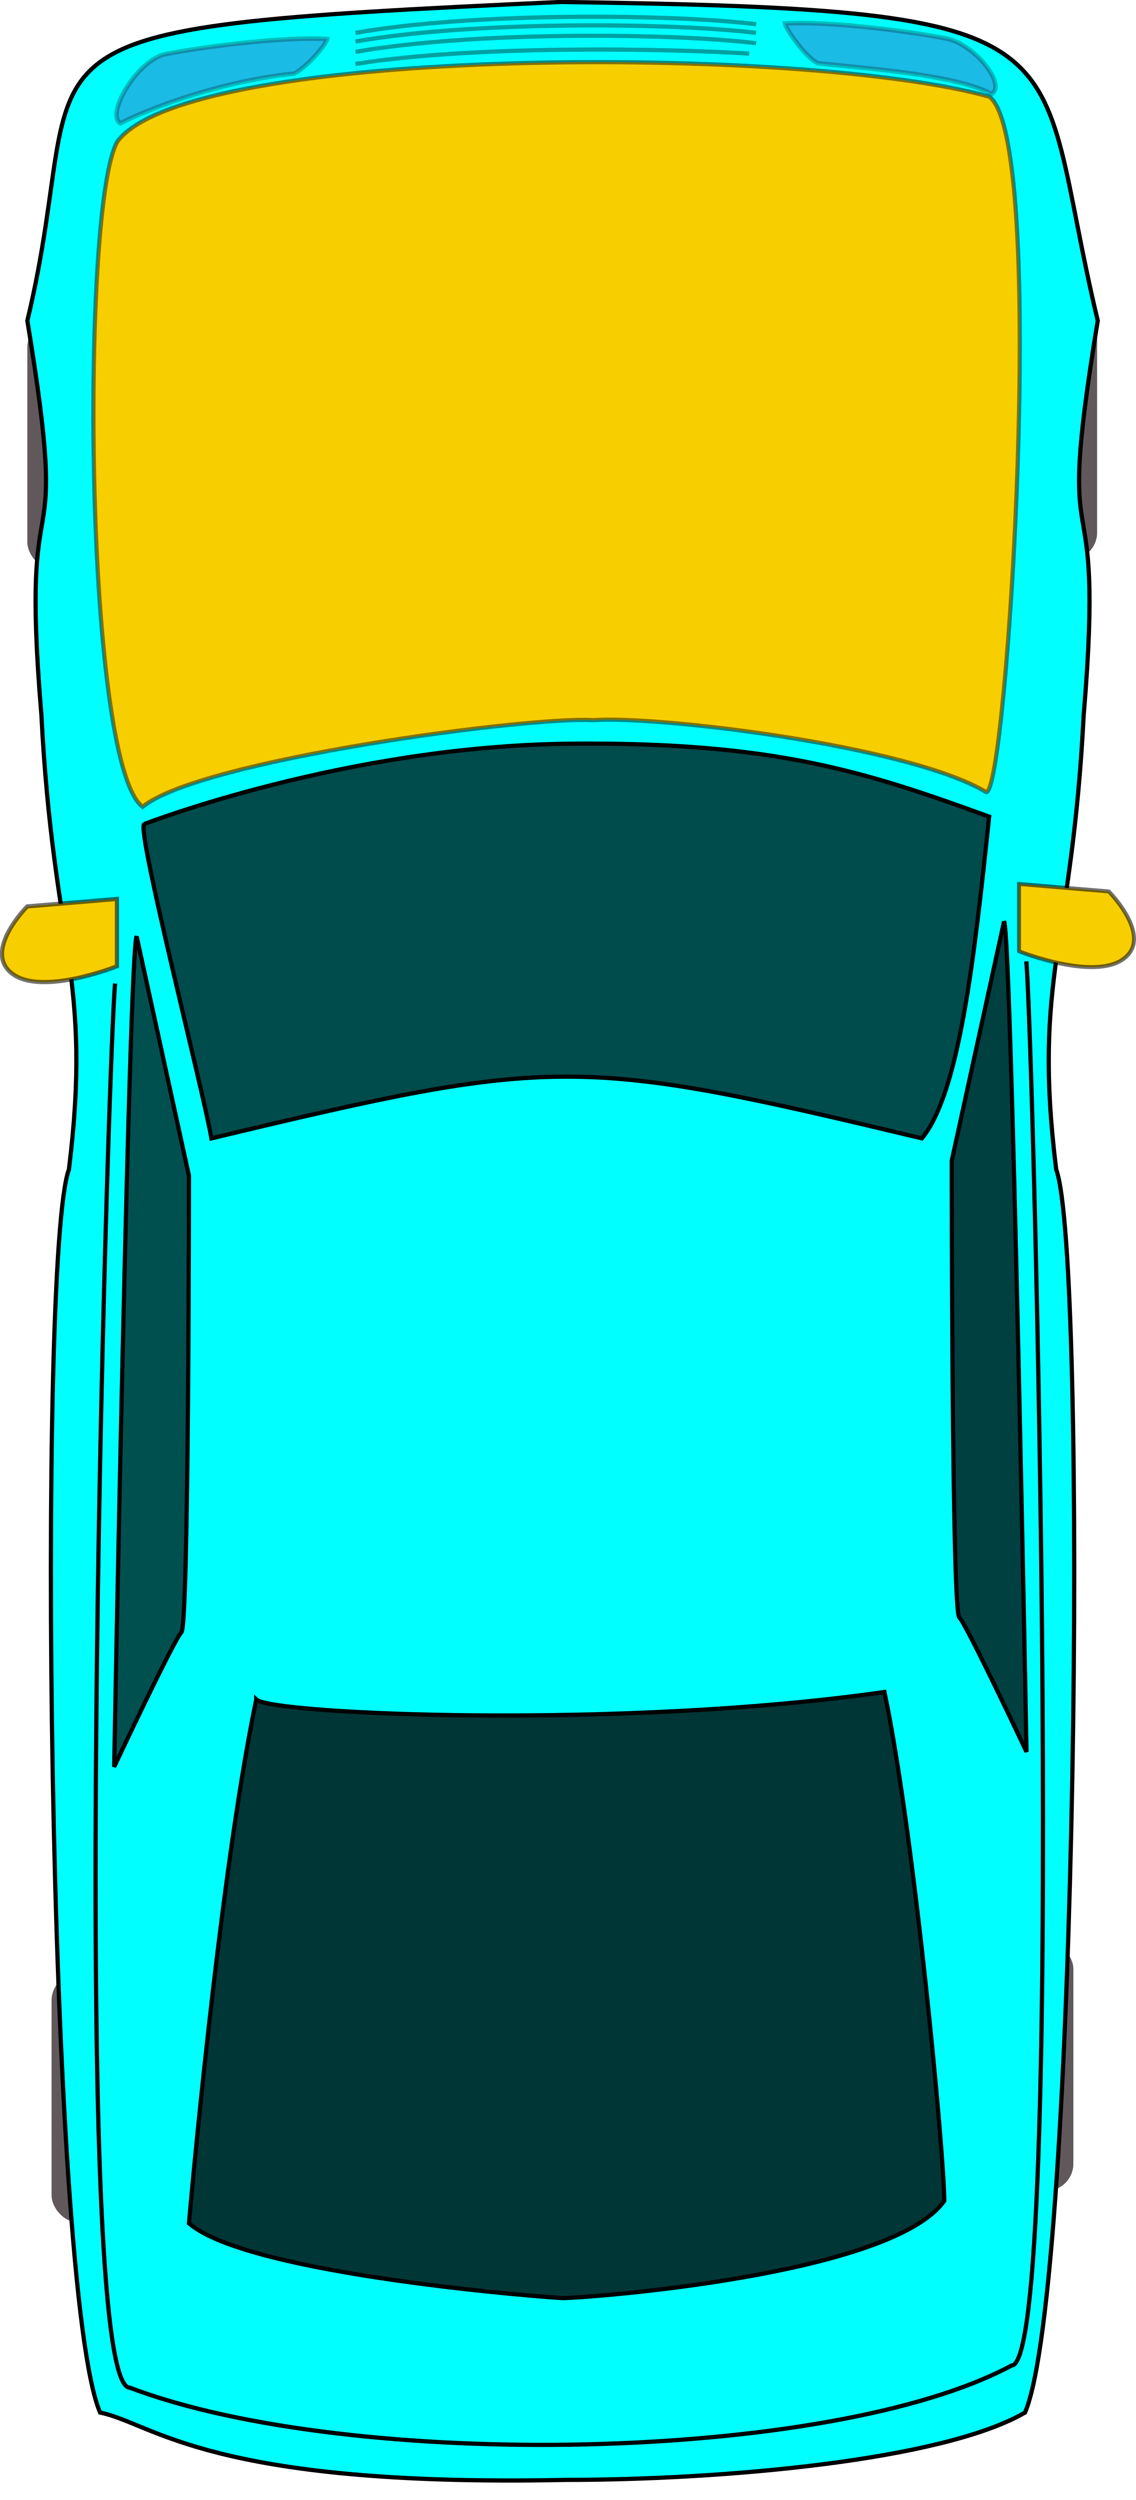 <?xml version="1.0"?>
<svg xmlns:rdf="http://www.w3.org/1999/02/22-rdf-syntax-ns#" xmlns="http://www.w3.org/2000/svg" xmlns:cc="http://creativecommons.org/ns#" xmlns:xlink="http://www.w3.org/1999/xlink" xmlns:dc="http://purl.org/dc/elements/1.1/" id="svg171" viewBox="0 0 358.85 789.36" version="1.0">
 <defs id="defs173">
  <linearGradient id="linearGradient239">
   <stop id="stop240" stop-color="cyan" offset="0"/>
   <stop id="stop241" stop-color="cyan" offset="1"/>
  </linearGradient>
  <radialGradient id="radialGradient3189" xlink:href="#linearGradient239" gradientUnits="userSpaceOnUse" cy="819.9" cx="378.79" gradientTransform="matrix(1.169 0 0 .938 -273.1 -147.55)" r="115.39"/>
  <radialGradient id="radialGradient3193" xlink:href="#linearGradient239" gradientUnits="userSpaceOnUse" cy="598.63" cx="294.43" gradientTransform="matrix(1.504 0 0 .742 -264.04 -146.71)" r="91.234"/>
  <radialGradient id="radialGradient3197" xlink:href="#linearGradient239" gradientUnits="userSpaceOnUse" cy="153.65" cx="897.24" gradientTransform="matrix(-.391 0 0 3.633 703.38 -167.47)" r="15.849"/>
  <radialGradient id="radialGradient3200" xlink:href="#linearGradient239" gradientUnits="userSpaceOnUse" cy="153.65" cx="897.24" gradientTransform="matrix(.391 0 0 3.633 -343 -162.47)" r="15.849"/>
  <radialGradient id="radialGradient3205" xlink:href="#linearGradient239" gradientUnits="userSpaceOnUse" cy="319.37" cx="657.76" gradientTransform="matrix(.658 0 0 1.52 -252.14 -111.82)" r="1269.3"/>
 </defs>
 <rect id="rect959" fill-rule="evenodd" rx="8.585" ry="8.585" height="78.696" width="27.775" y="623.04" x="16.287" stroke-width="1pt" fill="#60585a"/>
 <rect id="rect958" fill-rule="evenodd" rx="8.585" ry="8.585" height="78.696" width="27.775" y="613.04" x="311.29" stroke-width="1pt" fill="#60585a"/>
 <g id="g786" fill="cyan" transform="matrix(-1 0 0 -1 282.65 766.12)">
  <path id="path787" d="m76.616 699.19c-5.473-0.321-11.137-0.388-16.567 0.34-3.573 0.712-11.473 3.767-7.655 8.677 5.245 5.042 14.531 4.269 21.161 3.703l0.514 5.994c-9.129 0.75-20.165 0.992-26.841-6.329-5.981-9.521 3.376-16.399 12.025-18.017 5.782-0.733 11.564-0.349 17.362-0.688v6.32z"/>
  <path id="path788" d="m76.616 699.19c-5.473-0.321-11.137-0.388-16.567 0.34-3.573 0.712-11.473 3.767-7.655 8.677 5.245 5.042 14.531 4.269 21.161 3.703l0.514 5.994c-9.129 0.75-20.165 0.992-26.841-6.329-5.981-9.521 3.376-16.399 12.025-18.017 5.782-0.733 11.564-0.349 17.362-0.688v6.32z" transform="matrix(1 0 0 -1 0 1430)"/>
  <path id="path789" d="m97.472 715.31c-1.499-0.143-3.039-0.081-4.542-0.089-1.272-0.004-5.54-0.655-6.332 0.724-0.279 0.983 0.196 2.108 1.022 2.657 2.002 1.029 4.705 0.505 6.853 0.402 2.628-0.126 6.192-0.416 6.995 2.782 0.249 2.611-1.378 5.115-3.407 6.63-2.685 1.651-5.741 1.346-8.736 0.969-1.783-0.237-3.562-0.51-5.35-0.711l0.329-2.76c1.794 0.214 3.576 0.511 5.367 0.748 2.19 0.268 4.703 0.675 6.709-0.491 1.154-0.815 2.267-2.318 2.276-3.791 0.011-1.097-3.415-0.664-4.039-0.633-2.898 0.155-6.048 0.623-8.678-0.876-2.118-1.588-3.054-4.623-1.411-6.885 2.146-2.038 5.677-1.512 8.404-1.521 1.502-0.007 3.043 0.055 4.542-0.088v2.933z" transform="matrix(1.378 0 0 1.378 -36.308 -268.33)"/>
  <g id="g790" transform="matrix(1.166 0 0 1.062 -26.21 -45.238)">
   <path id="path791" d="m109.26 713.84c2.054 0.228 4.181 0.138 6.242 0.15 3.888 0.015 7.776-0.017 11.665-0.034 0.779-0.005 1.559-0.011 2.338-0.036v3.227c-0.779-0.026-1.559-0.032-2.338-0.037-3.889-0.017-7.777-0.049-11.665-0.034-2.061 0.012-4.188-0.078-6.242 0.15v-3.386z"/>
   <path id="path792" d="m119.37 715.87c-0.159 1.242-0.079 2.551-0.087 3.798-0.011 2.488-0.012 4.976 0.006 7.465 0.012 1.648 0.028 3.296 0.032 4.944 0.001 0.986-0.002 1.973-0.004 2.959h-3.321c-0.002-0.986-0.005-1.973-0.003-2.959 0.003-1.648 0.019-3.296 0.031-4.944 0.018-2.489 0.018-4.977 0.007-7.465-0.009-1.247 0.072-2.556-0.088-3.798h3.427z" transform="translate(1.345 .336)"/>
  </g>
  <g id="g793">
   <path id="path794" d="m129.46 713.86c-0.219 1.706-0.114 3.502-0.134 5.217-0.046 4.31-0.051 8.621-0.008 12.932 0.017 1.411 0.038 2.823 0.066 4.234h-3.275c0.027-1.411 0.049-2.823 0.066-4.234 0.043-4.311 0.037-8.622-0.008-12.932-0.021-1.715 0.085-3.511-0.134-5.217h3.427z"/>
   <path id="path795" d="m127.41 712.83c1.41 0.156 2.863 0.074 4.28 0.113 3.027 0.138 5.689 1.021 6.086 4.411 0.091 3.395-1.772 5.431-5.069 6.06-1.547 0.195-3.059 0.136-4.605-0.029l0.353-3.167c1.221 0.137 2.422 0.2 3.645 0.051 1.605-0.296 2.418-0.88 2.405-2.576-0.124-1.535-1.597-1.488-2.895-1.55-1.383-0.028-2.821-0.081-4.2 0.073v-3.386z"/>
   <path id="path796" d="m128.76 721.9c1.223 0.136 2.492 0.072 3.72 0.082 2.638 0.021 5.597-0.184 7.788 1.535 1.853 1.96 1.215 4.372 0.521 6.696-0.472 1.573-0.874 3.118-0.925 4.767-0.003 0.322 0 0.641 0.008 0.962l-3.305 0.084c-0.01-0.383-0.013-0.765-0.009-1.148 0.062-1.931 0.526-3.743 1.082-5.583 0.252-0.844 0.953-2.406 0.486-3.29-1.116-1.268-4.173-0.813-5.646-0.801-1.228 0.01-2.497-0.054-3.72 0.082v-3.386z"/>
   <rect id="rect797" fill-rule="evenodd" height="3.025" width="2.353" y="712.84" x="126.06" stroke-width="1pt"/>
  </g>
  <path id="path798" d="m165.39 724.77c0 6.958-5.196 12.606-11.598 12.606s-11.597-5.648-11.597-12.606c0-6.959 5.195-12.606 11.597-12.606s11.598 5.647 11.598 12.606zm-3.698-0.322c0 4.739-3.54 8.586-7.9 8.586-4.361 0-7.9-3.847-7.9-8.586 0-4.741 3.539-8.587 7.9-8.587 4.36 0 7.9 3.846 7.9 8.587z" fill-rule="evenodd" stroke-width="1pt"/>
 </g>
 <rect id="rect317" fill-rule="evenodd" rx="8.585" ry="8.585" height="78.696" width="27.775" y="98.038" x="318.79" stroke-width="1pt" fill="#60585a"/>
 <rect id="rect316" fill-rule="evenodd" rx="8.585" ry="8.585" height="78.696" width="27.775" y="101.12" x="8.633" stroke-width="1pt" fill="#60585a"/>
 <path id="path184" d="m178.73 782.98c-113.07 2.362-130.4-17.92-147.11-21.261-16.705-38.776-19.877-365.73-9.855-392.46 7.493-60.54-4.936-70.565-8.687-143.53-7.14-85.213 9.815-37.829-4.439-124.48 21.658-90.216-19.136-92.053 168.52-100.63 172.21 2.401 147.96 10.415 169.61 100.63-14.254 86.652 2.701 39.268-4.439 124.48-3.751 72.961-16.18 82.986-8.687 143.53 10.022 26.727 6.85 353.68-9.855 392.46-26.153 15.153-95.459 21.261-145.07 21.261z" fill-rule="evenodd" stroke="#000" stroke-width="1pt" fill="url(#radialGradient3205)"/>
 <path id="path272" d="m41.537 281.88s21.534 82.442 21.534 82.442 0 154.58-3.076 157.15c-3.077 2.576-27.686 46.372-27.686 46.372s6.152-280.81 9.229-285.97z" fill-rule="evenodd" fill="url(#radialGradient3200)"/>
 <path id="path274" d="m318.84 276.88s-21.534 82.442-21.534 82.442 0 154.58 3.076 157.15c3.077 2.576 27.686 46.372 27.686 46.372s-6.152-280.81-9.229-285.97z" fill-rule="evenodd" fill="url(#radialGradient3197)"/>
 <path id="path230" d="m37.198 44.521c-11.667 18.667-10.816 196.22 7.851 210.22 18.03-14.851 122.48-28.646 142.34-27.364 20.288-1.492 99.694 8.055 124.09 22.697 6.577 2.13 19.727-205.55 1.059-219.55-58.34-16.344-252.01-16.344-275.34 13.99z" stroke-opacity=".459" fill-rule="evenodd" stroke="#000" stroke-width="1pt" fill="#f7ce00"/>
 <path id="path275" d="m41.764 257.39s65.53-26.897 138.64-27.585c65.833-0.641 95.565 9.623 135.61 25.019-4.853 48.756-9.708 94.943-21.843 110.34-111.64-28.23-118.92-28.23-230.56 0-2.43-15.39-24.273-105.21-21.846-107.77z" fill-rule="evenodd" fill="url(#radialGradient3193)"/>
 <path id="path185" d="m45.51 260.2s63.783-24.762 134.95-25.395c64.078-0.59 93.017 8.859 132 23.033-4.724 44.885-9.449 87.405-21.261 101.58-108.67-25.986-115.75-25.985-224.42 0.001-2.362-14.174-23.623-96.856-21.261-99.218z" fill-rule="evenodd" fill-opacity=".704" stroke="#000" stroke-width="1pt"/>
 <path id="path270" d="m75.697 531.43c-12.369 59.368-22.263 173.16-22.263 173.16 19.79 17.316 121.21 24.737 123.69 24.737 7.421 0 108.84-7.421 126.16-32.158 0-14.842-9.896-121.21-19.79-168.21-86.579 12.368-202.84 7.421-207.79 2.473z" fill-rule="evenodd" fill="url(#radialGradient3189)"/>
 <path id="path188" d="m80.945 536.59c-11.812 56.695-21.261 165.36-21.261 165.36 18.899 16.536 115.75 23.623 118.12 23.623 7.087 0 103.94-7.087 120.48-30.71 0-14.174-9.45-115.75-18.899-160.64-82.681 11.811-193.71 7.087-198.44 2.362z" fill-rule="evenodd" fill-opacity=".786" stroke="#000" stroke-width="1pt"/>
 <path id="path189" d="m321.9 279.09l28.348 2.362s14.174 14.174 4.725 21.261c-9.45 7.087-33.073-2.362-33.073-2.362v-21.261z" stroke-opacity=".553" fill-rule="evenodd" stroke="#000" stroke-width="1.25" fill="#f7ce00"/>
 <path id="path190" d="m36.946 283.82l-28.348 2.362s-14.174 14.174-4.725 21.261c9.45 7.087 33.073-2.362 33.073-2.362v-21.261z" stroke-opacity=".547" fill-rule="evenodd" stroke="#000" stroke-width="1pt" fill="#f7ce00"/>
 <path id="path304" d="m52.582 17.025c-9.023 1.573-19.32 18.998-14.584 21.902 11.281-5.689 33.327-13.506 54.984-15.684 4.286-2.3 10.138-9.356 10.358-10.929-14.886-0.847-40.915 2.775-50.758 4.711z" stroke-opacity=".252" fill-rule="evenodd" fill-opacity=".566" stroke="#000" stroke-width="1.082pt" fill="#2e87cf"/>
 <path id="path306" d="m298.7 12.115c9.023 1.573 19.32 14.633 14.584 17.537-11.28-5.689-33.327-7.505-54.984-9.684-4.285-2.3-10.134-10.992-10.36-12.565 14.888-0.847 40.917 2.775 50.76 4.712z" stroke-opacity=".252" fill-rule="evenodd" fill-opacity=".566" stroke="#000" stroke-width="1.082pt" fill="#2e87cf"/>
 <path id="path307" d="m112.29 10.38c37.098-6.547 99.837-6.002 126.57-2.729" stroke-opacity=".371" stroke="#000" stroke-width="1pt" fill="none"/>
 <path id="path308" d="m112.29 13.108c37.098-6.547 99.837-6.002 126.57-2.729" stroke-opacity=".371" stroke="#000" stroke-width="1pt" fill="none"/>
 <path id="path309" d="m112.29 16.381c37.098-6.547 99.837-6.002 126.57-2.729" stroke-opacity=".371" stroke="#000" stroke-width="1pt" fill="none"/>
 <path id="path310" d="m112.29 20.2c37.098-6.001 98.2-4.911 124.39-3.275" stroke-opacity=".371" stroke="#000" stroke-width="1pt" fill="none"/>
 <path id="path186" d="m43.148 295.63s16.536 75.595 16.536 75.595 0 141.74-2.362 144.1c-2.363 2.362-21.261 42.521-21.261 42.521s4.724-257.49 7.087-262.22z" fill-rule="evenodd" fill-opacity=".686" stroke="#000" stroke-width="1pt"/>
 <path id="path211" d="m36.35 310.53c-2.333 25.667-14.991 443.45 4.666 443.34 69.856 26.467 221.62 23.584 278.52-7 17.53-0.071 6.999-417.68 4.666-443.34" stroke="#000" stroke-width="1pt" fill="none"/>
 <path id="path187" d="m317.18 290.91s-16.536 75.595-16.536 75.595 0 141.74 2.362 144.1c2.363 2.362 21.261 42.521 21.261 42.521s-4.724-257.49-7.087-262.22z" fill-rule="evenodd" fill-opacity=".748" stroke="#000" stroke-width="1pt"/>
</svg>
